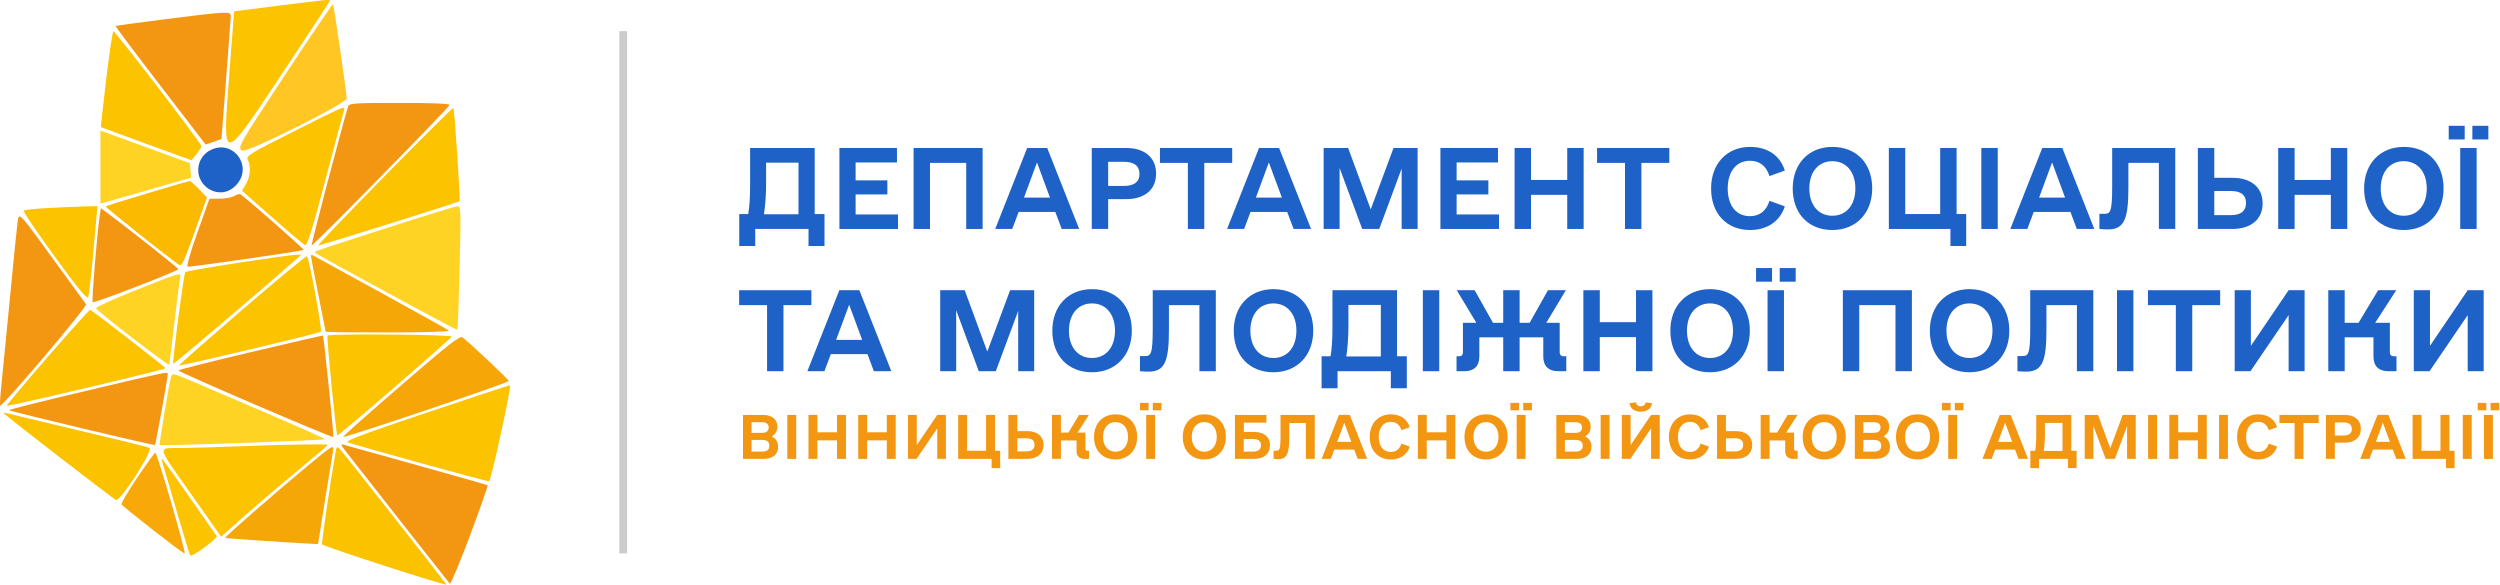 <svg width="1283" height="300" viewBox="0 0 1283 300" fill="none" xmlns="http://www.w3.org/2000/svg">
<path d="M107.029 77.588C105.009 78.82 103.126 81.186 102.391 83.419C98.643 94.78 112.101 103.734 120.633 95.556C130.892 85.722 119.141 70.199 107.029 77.588Z" fill="#1E62C7"/>
<path d="M85.043 9.822C71.081 11.593 59.509 13.18 59.328 13.351C59.147 13.521 69.471 27.277 82.27 43.919L105.54 74.18L113.67 71.387L116.028 40.753C117.325 23.905 118.42 9.269 118.459 8.228C118.554 5.733 116.54 5.829 85.043 9.822Z" fill="#F39712"/>
<path d="M142.837 2.937L120.151 5.797L117.647 38.651C117.566 39.723 117.485 40.77 117.407 41.793C115.891 61.608 115.089 72.076 117.714 73.021C120.653 74.079 127.888 63.195 143.225 40.123L143.272 40.053L143.299 40.012C143.982 38.985 144.681 37.933 145.396 36.858C158.545 17.087 169.303 0.673 169.303 0.382C169.303 -0.366 168.165 -0.256 142.837 2.937Z" fill="#FCC300"/>
<path d="M147.037 37.273C122.204 74.922 121.517 76.142 124.505 77.289C127.222 78.332 177.945 52.944 177.945 50.54C177.945 47.85 171.336 2.611 170.875 2.148C170.653 1.925 159.925 17.731 147.037 37.273Z" fill="#FFC624"/>
<path d="M150.641 67.477C128.233 78.76 126.136 80.052 127.145 81.939C128.87 85.162 128.448 90.845 126.209 94.516L124.174 97.855L139.705 111.568C148.247 119.109 155.864 125.52 156.632 125.816C157.65 126.207 160.477 117.061 167.084 92.012C172.065 73.126 176.356 57.066 176.619 56.322C177.408 54.088 176.191 54.61 150.641 67.477Z" fill="#FCC300"/>
<path d="M178.611 54.701C174.755 67.723 159.58 125.58 159.929 125.929C160.47 126.47 230.141 55.56 230.692 53.909C230.933 53.184 222.22 52.81 205.115 52.81C181.34 52.81 179.124 52.968 178.611 54.701Z" fill="#F39712"/>
<path d="M197.531 90.238C178.444 109.68 163.008 125.768 163.229 125.99C163.545 126.305 235.208 103.863 235.922 103.224C236.321 102.865 233.178 55.831 232.723 55.377C232.455 55.108 216.618 70.796 197.531 90.238Z" fill="#FCC300"/>
<path d="M161.741 129.752C163.173 131.084 234.362 169.649 234.724 169.288C234.953 169.059 235.473 154.673 235.882 137.319C236.602 106.7 236.563 105.771 234.56 105.892C233.426 105.96 217.186 110.956 198.47 116.996L195.979 117.8C164.943 127.815 161.446 128.943 161.535 129.505C161.546 129.576 161.615 129.638 161.693 129.708L161.712 129.725L161.728 129.739L161.741 129.752Z" fill="#FED324"/>
<path d="M159.581 131.459C159.581 131.988 161.282 140.853 163.362 151.159C165.441 161.466 167.143 170.059 167.143 170.256C167.143 170.452 181.58 170.613 199.226 170.613C218.037 170.613 230.885 170.216 230.284 169.65C229.719 169.122 213.945 160.304 195.229 150.056C176.514 139.808 160.836 131.215 160.391 130.96C159.946 130.706 159.581 130.93 159.581 131.459Z" fill="#F6A708"/>
<path d="M120.151 100.64C118.963 101.349 115.632 101.941 112.747 101.957L107.504 101.985L101.331 119.277C97.716 129.402 95.636 136.691 96.312 136.864C97.53 137.174 155.265 128.822 155.826 128.254C156.22 127.853 124.497 99.997 123.215 99.619C122.718 99.472 121.34 99.932 120.151 100.64Z" fill="#F39712"/>
<path d="M75.565 99.234C64.113 102.658 54.531 105.672 54.271 105.932C53.9 106.302 82.826 129.392 91.61 135.738C93.272 136.939 94.075 135.328 99.839 119.211L106.227 101.352L102.16 97.076C99.922 94.723 97.709 92.846 97.239 92.903C96.77 92.961 87.017 95.81 75.565 99.234Z" fill="#FBBA00"/>
<path d="M51.555 104.534L58.307 102.59C62.02 101.52 72.488 98.514 81.57 95.911L98.083 91.177L97.466 83.754L83.423 78.648C75.699 75.839 65.369 72.072 60.467 70.276L51.555 67.011V104.534Z" fill="#FED324"/>
<path d="M54.506 40.566C52.888 54.042 51.684 65.154 51.829 65.26C51.976 65.366 62.483 69.231 75.179 73.849L98.262 82.245L100.796 79.146C102.19 77.441 103.343 75.56 103.358 74.966C103.391 73.633 59.263 16.064 58.207 16.064C57.789 16.064 56.124 27.09 54.506 40.566Z" fill="#FCC300"/>
<path d="M51.145 110.88C49.785 120.027 46.978 154.507 47.548 155.076C48.23 155.758 91.468 139.084 91.503 138.127C91.521 137.603 67.564 118.619 55.758 109.8L51.752 106.806L51.145 110.88Z" fill="#F39712"/>
<path d="M24.367 106.762C18.029 107.106 12.524 107.707 12.135 108.097C11.746 108.488 18.877 119.03 27.98 131.526C40.34 148.49 44.721 153.786 45.276 152.433C45.686 151.435 46.922 140.527 48.023 128.193L50.025 105.767L42.958 105.951C39.072 106.053 30.705 106.418 24.367 106.762Z" fill="#FCC300"/>
<path d="M8.959 114.532C8.605 117.142 6.851 134.597 5.061 153.321C3.271 172.045 1.323 191.935 0.732 197.52C0.141 203.105 -0.153 207.865 0.08 208.097C1.062 209.079 45.013 157.247 44.15 156.125C43.652 155.474 36.531 145.702 28.326 134.408C27.507 133.28 26.724 132.202 25.975 131.171L25.969 131.161L25.954 131.141L25.951 131.138C14.378 115.198 11.047 110.61 9.855 111.112C9.373 111.314 9.241 112.348 9.055 113.799C9.025 114.033 8.994 114.278 8.959 114.532Z" fill="#F39712"/>
<path d="M24.348 183.327C12.652 196.82 3.256 208.032 3.467 208.243C4.015 208.791 85.058 189.644 84.969 188.988C84.892 188.405 47.495 159.421 46.32 159.032C45.931 158.903 36.044 169.836 24.348 183.327Z" fill="#FCC300"/>
<path d="M43.808 200.669C22.021 205.83 4.395 210.253 4.64 210.498C5.343 211.2 79.053 228.775 79.514 228.349C79.899 227.994 86.117 193.746 86.121 191.958C86.124 190.668 85.426 190.812 43.808 200.669Z" fill="#F39712"/>
<path d="M2.403 212.506C4.688 214.759 58.315 256.167 59.494 256.586C61.814 257.412 78.965 230.744 76.713 229.811C75.65 229.37 59.225 225.334 40.212 220.839C21.2 216.345 4.672 212.391 3.483 212.053C2.058 211.648 1.69 211.801 2.403 212.506Z" fill="#FBC200"/>
<path d="M70.495 245.068C65.761 252.09 62.096 258.272 62.351 258.806C62.931 260.023 93.803 284.094 94.783 284.094C95.179 284.094 92.095 272.421 87.929 258.155C83.764 243.889 80.074 232.236 79.729 232.259C79.383 232.282 75.229 238.047 70.495 245.068Z" fill="#F8A809"/>
<path d="M83.105 236.54C83.403 237.432 86.692 248.617 90.416 261.398C94.14 274.178 97.357 284.822 97.564 285.052C98.519 286.11 112.023 276.171 111.167 275.039C110.662 274.372 104.497 265.559 97.466 255.453C84.255 236.468 82.161 233.709 83.105 236.54Z" fill="#FCC300"/>
<path d="M69.919 148.817C58.334 153.406 49.05 157.633 49.289 158.213C49.983 159.894 86.604 188.105 86.851 187.149C86.975 186.673 88.098 177.53 89.348 166.831C90.598 156.131 91.896 145.796 92.232 143.864C92.279 143.594 92.329 143.339 92.376 143.101C92.56 142.161 92.694 141.477 92.412 141.129C91.657 140.194 87.91 141.681 74.109 147.156C72.804 147.674 71.409 148.227 69.919 148.817Z" fill="#FED324"/>
<path d="M122.044 134.9C107.638 137.104 95.513 139.244 95.1 139.657C94.306 140.451 88.323 185.998 88.921 186.689C89.194 187.003 133.405 149.444 151.479 133.544L154.72 130.693L151.479 130.794C149.696 130.85 136.45 132.698 122.044 134.9Z" fill="#FCC300"/>
<path d="M124.22 159.052C106.256 174.544 91.695 187.356 91.862 187.523C92.371 188.032 163.827 171.048 164.654 170.222C165.457 169.417 158.72 132.759 157.548 131.565C157.18 131.191 142.183 143.56 124.22 159.052Z" fill="#FCC300"/>
<path d="M87.85 193.103C86.796 196.668 81.561 228.013 81.953 228.405C82.458 228.91 166.198 225.956 166.741 225.415C166.961 225.194 153.409 219.131 136.624 211.943C119.84 204.755 102.121 197.163 97.249 195.074C89.414 191.714 88.327 191.486 87.85 193.103Z" fill="#FED324"/>
<path d="M157.42 239.462C140.65 253.41 115.152 275.671 115.527 276.039C115.784 276.289 142.433 278.113 158.429 278.973L163.22 279.23L166.738 257.075C168.672 244.889 170.514 233.581 170.832 231.947C171.649 227.74 171.241 227.969 157.42 239.462Z" fill="#F6A708"/>
<path d="M122.852 229.034C112.455 229.451 99.155 229.851 93.299 229.924C92.203 229.937 91.195 229.932 90.281 229.927C86.925 229.909 84.825 229.897 84.194 230.855C83.138 232.457 86.191 236.771 94.353 248.3L94.354 248.302L94.364 248.316L94.367 248.321C95.692 250.193 97.152 252.255 98.75 254.526L113.505 275.492L116.288 272.973C126.679 263.563 140.611 251.564 153.37 241.033C161.539 234.291 168.223 228.576 168.223 228.334C168.223 227.753 146.42 228.089 122.852 229.034Z" fill="#FCC300"/>
<path d="M172.174 232.387C169.687 246.27 164.895 278.962 165.289 279.358C166.591 280.659 229.722 301.056 229.047 299.957C227.839 297.987 176.794 233.016 174.687 230.765C172.892 228.847 172.798 228.909 172.174 232.387Z" fill="#FBC200"/>
<path d="M177.582 231.811C193.05 251.602 230.207 298.861 230.834 299.543C231.268 300.015 235.913 288.953 241.155 274.958C246.398 260.964 250.485 249.318 250.235 249.078C249.987 248.838 233.741 244.195 214.134 238.76C194.527 233.325 177.545 228.595 176.396 228.25C174.678 227.734 174.889 228.365 177.582 231.811Z" fill="#F39712"/>
<path d="M218.48 211.94C186.493 222.679 176.888 226.299 178.51 227C181.589 228.333 250.643 247.387 251.021 247.008C252.227 245.802 262.723 197.649 261.765 197.718C261.116 197.764 241.637 204.165 218.48 211.94Z" fill="#FCC300"/>
<path d="M205.708 197.87C189.191 212.145 175.855 224.001 176.071 224.218C176.731 224.877 261.125 196.427 261.125 195.545C261.125 194.809 241.406 176.228 237.359 173.15C236.031 172.139 230.326 176.595 205.708 197.87Z" fill="#F7A607"/>
<path d="M168.063 172.215C167.523 172.754 172.452 222.739 173.112 223.411C173.605 223.913 231.312 174.052 231.778 172.722C232.142 171.683 169.096 171.182 168.063 172.215Z" fill="#FCC300"/>
<path d="M128.523 180.765C108.173 185.558 91.525 189.772 91.525 190.13C91.525 190.924 170.537 224.859 171.092 224.304C171.458 223.937 166.142 172.388 165.714 172.153C165.609 172.096 148.873 175.971 128.523 180.765Z" fill="#F39712"/>
<path d="M317.826 16H321.826V284H317.826V16Z" fill="#CCCCCC"/>
<path d="M418.1 109.844V75.938H384.959V94.422C384.959 101.422 384.631 106.453 383.975 109.844H379.381V126.25H387.584V117.5H414.928V126.25H423.131V109.844H418.1ZM392.068 109.953C392.725 105.688 393.162 100.109 393.162 94.422V83.484H409.787V109.953H392.068Z" fill="#1E62C7"/>
<path d="M439.1 110.062V99.781H455.397V92.562H439.1V83.375H460.318V75.938H430.787V117.5H460.865V110.062H439.1Z" fill="#1E62C7"/>
<path d="M504.287 75.938H468.85V117.5H477.272V83.594H495.865V117.5H504.287V75.938Z" fill="#1E62C7"/>
<path d="M544.865 117.5H553.834L537.428 75.938H527.147L510.74 117.5H519.49L522.772 108.75H541.584L544.865 117.5ZM525.506 101.422L532.178 83.375L538.85 101.422H525.506Z" fill="#1E62C7"/>
<path d="M577.897 75.938H560.287V117.5H568.709V102.188H577.897C587.522 102.188 593.318 97.266 593.318 89.062C593.318 80.969 587.522 75.938 577.897 75.938ZM576.912 95.406H568.709V83.047H576.912C582.053 83.047 584.787 85.125 584.787 89.281C584.787 93.328 582.053 95.406 576.912 95.406Z" fill="#1E62C7"/>
<path d="M632.365 75.938H595.287V83.594H609.615V117.5H618.037V83.594H632.365V75.938Z" fill="#1E62C7"/>
<path d="M663.865 117.5H672.834L656.428 75.938H646.147L629.74 117.5H638.49L641.772 108.75H660.584L663.865 117.5ZM644.506 101.422L651.178 83.375L657.85 101.422H644.506Z" fill="#1E62C7"/>
<path d="M727.522 75.938H715.162L703.459 107.438L691.865 75.938H679.287V117.5H687.49V86.219L699.084 117.5H707.834L719.318 86.547V117.5H727.522V75.938Z" fill="#1E62C7"/>
<path d="M747.537 110.062V99.781H763.834V92.562H747.537V83.375H768.756V75.938H739.225V117.5H769.303V110.062H747.537Z" fill="#1E62C7"/>
<path d="M804.303 75.938V92.344H785.709V75.938H777.287V117.5H785.709V100H804.303V117.5H812.725V75.938H804.303Z" fill="#1E62C7"/>
<path d="M856.693 75.938H819.615V83.594H833.943V117.5H842.365V83.594H856.693V75.938Z" fill="#1E62C7"/>
<path d="M898.147 118.047C907.006 118.047 913.568 113.453 915.975 105.906L908.1 103.062C906.459 108.312 902.959 110.938 898.037 110.938C891.037 110.938 886.662 105.469 886.662 96.719C886.662 87.969 891.147 82.5 898.037 82.5C902.959 82.5 906.459 85.125 908.1 90.375L915.975 87.531C913.568 79.766 907.006 75.391 898.147 75.391C886.225 75.391 878.131 84.031 878.131 96.719C878.131 109.625 886.115 118.047 898.147 118.047Z" fill="#1E62C7"/>
<path d="M940.365 118.047C952.506 118.047 960.818 109.406 960.818 96.719C960.818 83.812 952.725 75.391 940.365 75.391C928.225 75.391 920.022 84.031 920.022 96.719C920.022 109.625 928.115 118.047 940.365 118.047ZM940.365 110.719C933.256 110.719 928.553 105.25 928.553 96.719C928.553 88.188 933.256 82.719 940.365 82.719C947.475 82.719 952.178 88.188 952.178 96.719C952.178 105.25 947.475 110.719 940.365 110.719Z" fill="#1E62C7"/>
<path d="M1004.13 109.844V75.938H995.709V109.844H977.772V75.938H969.35V117.5H1000.96V126.25H1009.05V109.844H1004.13Z" fill="#1E62C7"/>
<path d="M1016.82 117.5H1025.24V75.938H1016.82V117.5Z" fill="#1E62C7"/>
<path d="M1065.82 117.5H1074.79L1058.38 75.938H1048.1L1031.69 117.5H1040.44L1043.72 108.75H1062.54L1065.82 117.5ZM1046.46 101.422L1053.13 83.375L1059.8 101.422H1046.46Z" fill="#1E62C7"/>
<path d="M1116.35 75.938H1083.97V95.406C1083.97 109.297 1082.99 109.734 1079.6 109.734H1077.41V117.5C1079.82 117.719 1080.91 117.719 1082.01 117.719C1090.43 117.719 1092.29 111.812 1092.29 96.062V83.594H1107.93V117.5H1116.35V75.938Z" fill="#1E62C7"/>
<path d="M1145.66 91.25H1136.37V75.938H1127.94V117.5H1145.66C1155.29 117.5 1161.19 112.469 1161.19 104.375C1161.19 96.172 1155.29 91.25 1145.66 91.25ZM1145.01 110.391H1136.37V98.031H1145.01C1150.04 98.031 1152.66 100.109 1152.66 104.156C1152.66 108.312 1150.04 110.391 1145.01 110.391Z" fill="#1E62C7"/>
<path d="M1196.19 75.938V92.344H1177.6V75.938H1169.18V117.5H1177.6V100H1196.19V117.5H1204.62V75.938H1196.19Z" fill="#1E62C7"/>
<path d="M1233.6 118.047C1245.74 118.047 1254.05 109.406 1254.05 96.719C1254.05 83.812 1245.96 75.391 1233.6 75.391C1221.46 75.391 1213.26 84.031 1213.26 96.719C1213.26 109.625 1221.35 118.047 1233.6 118.047ZM1233.6 110.719C1226.49 110.719 1221.79 105.25 1221.79 96.719C1221.79 88.188 1226.49 82.719 1233.6 82.719C1240.71 82.719 1245.41 88.188 1245.41 96.719C1245.41 105.25 1240.71 110.719 1233.6 110.719Z" fill="#1E62C7"/>
<path d="M1256.68 71.562H1264.88V64.562H1256.68V71.562ZM1268.82 71.562H1277.02V64.562H1268.82V71.562ZM1262.58 117.5H1271.01V75.938H1262.58V117.5Z" fill="#1E62C7"/>
<path d="M416.407 148.938H379.329V156.594H393.657V190.5H402.079V156.594H416.407V148.938Z" fill="#1E62C7"/>
<path d="M448.467 190.5H457.436L441.03 148.938H430.748L414.342 190.5H423.092L426.373 181.75H445.186L448.467 190.5ZM429.108 174.422L435.78 156.375L442.452 174.422H429.108Z" fill="#1E62C7"/>
<path d="M530.743 148.938H518.384L506.681 180.438L495.087 148.938H482.509V190.5H490.712V159.219L502.306 190.5H511.056L522.54 159.547V190.5H530.743V148.938Z" fill="#1E62C7"/>
<path d="M560.397 191.047C572.538 191.047 580.85 182.406 580.85 169.719C580.85 156.812 572.757 148.391 560.397 148.391C548.257 148.391 540.053 157.031 540.053 169.719C540.053 182.625 548.147 191.047 560.397 191.047ZM560.397 183.719C553.288 183.719 548.585 178.25 548.585 169.719C548.585 161.188 553.288 155.719 560.397 155.719C567.507 155.719 572.21 161.188 572.21 169.719C572.21 178.25 567.507 183.719 560.397 183.719Z" fill="#1E62C7"/>
<path d="M623.957 148.938H591.582V168.406C591.582 182.297 590.598 182.734 587.207 182.734H585.02V190.5C587.426 190.719 588.52 190.719 589.613 190.719C598.035 190.719 599.895 184.812 599.895 169.062V156.594H615.535V190.5H623.957V148.938Z" fill="#1E62C7"/>
<path d="M653.502 191.047C665.642 191.047 673.955 182.406 673.955 169.719C673.955 156.812 665.861 148.391 653.502 148.391C641.361 148.391 633.158 157.031 633.158 169.719C633.158 182.625 641.252 191.047 653.502 191.047ZM653.502 183.719C646.392 183.719 641.689 178.25 641.689 169.719C641.689 161.188 646.392 155.719 653.502 155.719C660.611 155.719 665.314 161.188 665.314 169.719C665.314 178.25 660.611 183.719 653.502 183.719Z" fill="#1E62C7"/>
<path d="M716.952 182.844V148.938H683.812V167.422C683.812 174.422 683.484 179.453 682.827 182.844H678.234V199.25H686.437V190.5H713.78V199.25H721.984V182.844H716.952ZM690.921 182.953C691.577 178.688 692.015 173.109 692.015 167.422V156.484H708.64V182.953H690.921Z" fill="#1E62C7"/>
<path d="M730.2 190.5H738.622V148.938H730.2V190.5Z" fill="#1E62C7"/>
<path d="M802.291 182.844C801.197 182.844 800.432 182.078 800.432 180.875V165.672H793.541L803.604 148.938H794.416L785.01 165.672H779.869V148.938H771.447V165.672H766.197L756.791 148.938H747.604L757.666 165.672H750.775V180.875C750.775 182.078 750.119 182.844 748.916 182.844H747.494V190.5H751.65C756.463 190.5 759.197 187.875 759.197 182.953V173.109H771.447V190.5H779.869V173.109H792.01V182.953C792.01 187.875 794.744 190.5 799.557 190.5H803.822V182.844H802.291Z" fill="#1E62C7"/>
<path d="M839.601 148.938V165.344H821.007V148.938H812.585V190.5H821.007V173H839.601V190.5H848.023V148.938H839.601Z" fill="#1E62C7"/>
<path d="M877.567 191.047C889.708 191.047 898.02 182.406 898.02 169.719C898.02 156.812 889.927 148.391 877.567 148.391C865.427 148.391 857.224 157.031 857.224 169.719C857.224 182.625 865.317 191.047 877.567 191.047ZM877.567 183.719C870.458 183.719 865.755 178.25 865.755 169.719C865.755 161.188 870.458 155.719 877.567 155.719C884.677 155.719 889.38 161.188 889.38 169.719C889.38 178.25 884.677 183.719 877.567 183.719Z" fill="#1E62C7"/>
<path d="M901.205 144.562H909.408V137.562H901.205V144.562ZM913.346 144.562H921.549V137.562H913.346V144.562ZM907.112 190.5H915.533V148.938H907.112V190.5Z" fill="#1E62C7"/>
<path d="M981.185 148.938H945.747V190.5H954.169V156.594H972.763V190.5H981.185V148.938Z" fill="#1E62C7"/>
<path d="M1010.73 191.047C1022.87 191.047 1031.18 182.406 1031.18 169.719C1031.18 156.812 1023.09 148.391 1010.73 148.391C998.589 148.391 990.385 157.031 990.385 169.719C990.385 182.625 998.479 191.047 1010.73 191.047ZM1010.73 183.719C1003.62 183.719 998.917 178.25 998.917 169.719C998.917 161.188 1003.62 155.719 1010.73 155.719C1017.84 155.719 1022.54 161.188 1022.54 169.719C1022.54 178.25 1017.84 183.719 1010.73 183.719Z" fill="#1E62C7"/>
<path d="M1074.29 148.938H1041.91V168.406C1041.91 182.297 1040.93 182.734 1037.54 182.734H1035.35V190.5C1037.76 190.719 1038.85 190.719 1039.95 190.719C1048.37 190.719 1050.23 184.812 1050.23 169.062V156.594H1065.87V190.5H1074.29V148.938Z" fill="#1E62C7"/>
<path d="M1086.44 190.5H1094.86V148.938H1086.44V190.5Z" fill="#1E62C7"/>
<path d="M1139.39 148.938H1102.32V156.594H1116.64V190.5H1125.07V156.594H1139.39V148.938Z" fill="#1E62C7"/>
<path d="M1174.52 148.938L1155.16 177.484V148.938H1146.84V190.5H1154.94L1174.52 161.734V190.5H1182.72V148.938H1174.52Z" fill="#1E62C7"/>
<path d="M1228.45 182.844C1227.25 182.844 1226.48 182.078 1226.48 180.875V165.672H1218.94L1229.76 148.938H1220.47L1210.4 165.672H1203.29V148.938H1194.87V190.5H1203.29V173.109H1218.06V182.953C1218.06 187.875 1220.79 190.5 1225.61 190.5H1229.87V182.844H1228.45Z" fill="#1E62C7"/>
<path d="M1266.42 148.938L1247.06 177.484V148.938H1238.75V190.5H1246.84L1266.42 161.734V190.5H1274.62V148.938H1266.42Z" fill="#1E62C7"/>
<path d="M396.028 223.981C397.869 222.972 398.937 221.191 398.937 218.934C398.937 215.253 396.206 212.938 391.694 212.938H381.303V235.5H391.872C396.562 235.5 399.353 233.125 399.353 229.325C399.353 226.831 398.165 224.991 396.028 223.981ZM390.981 216.678C393.297 216.678 394.484 217.569 394.484 219.409C394.484 221.25 393.297 222.141 390.981 222.141H385.697V216.678H390.981ZM391.04 231.759H385.697V225.762H391.04C393.594 225.762 394.84 226.772 394.84 228.791C394.84 230.809 393.594 231.759 391.04 231.759Z" fill="#F39712"/>
<path d="M404.044 235.5H408.615V212.938H404.044V235.5Z" fill="#F39712"/>
<path d="M429.575 212.938V221.844H419.481V212.938H414.909V235.5H419.481V226H429.575V235.5H434.147V212.938H429.575Z" fill="#F39712"/>
<path d="M455.106 212.938V221.844H445.012V212.938H440.44V235.5H445.012V226H455.106V235.5H459.678V212.938H455.106Z" fill="#F39712"/>
<path d="M480.993 212.938L470.484 228.434V212.938H465.972V235.5H470.365L480.993 219.884V235.5H485.447V212.938H480.993Z" fill="#F39712"/>
<path d="M510.622 231.344V212.938H506.05V231.344H496.312V212.938H491.74V235.5H508.9V240.25H513.294V231.344H510.622Z" fill="#F39712"/>
<path d="M527.128 221.25H522.081V212.938H517.509V235.5H527.128C532.353 235.5 535.559 232.769 535.559 228.375C535.559 223.922 532.353 221.25 527.128 221.25ZM526.772 231.641H522.081V224.931H526.772C529.503 224.931 530.928 226.059 530.928 228.256C530.928 230.513 529.503 231.641 526.772 231.641Z" fill="#F39712"/>
<path d="M558.122 231.344C557.469 231.344 557.053 230.928 557.053 230.275V222.022H552.956L558.834 212.938H553.787L548.325 222.022H544.465V212.938H539.893V235.5H544.465V226.059H552.481V231.403C552.481 234.075 553.965 235.5 556.578 235.5H558.893V231.344H558.122Z" fill="#F39712"/>
<path d="M572.49 235.797C579.081 235.797 583.594 231.106 583.594 224.219C583.594 217.212 579.2 212.641 572.49 212.641C565.9 212.641 561.447 217.331 561.447 224.219C561.447 231.225 565.84 235.797 572.49 235.797ZM572.49 231.819C568.631 231.819 566.078 228.85 566.078 224.219C566.078 219.587 568.631 216.619 572.49 216.619C576.35 216.619 578.903 219.587 578.903 224.219C578.903 228.85 576.35 231.819 572.49 231.819Z" fill="#F39712"/>
<path d="M585.018 210.562H589.472V206.762H585.018V210.562ZM591.609 210.562H596.062V206.762H591.609V210.562ZM588.225 235.5H592.797V212.938H588.225V235.5Z" fill="#F39712"/>
<path d="M618.031 235.797C624.622 235.797 629.134 231.106 629.134 224.219C629.134 217.212 624.74 212.641 618.031 212.641C611.44 212.641 606.987 217.331 606.987 224.219C606.987 231.225 611.381 235.797 618.031 235.797ZM618.031 231.819C614.172 231.819 611.618 228.85 611.618 224.219C611.618 219.587 614.172 216.619 618.031 216.619C621.89 216.619 624.443 219.587 624.443 224.219C624.443 228.85 621.89 231.819 618.031 231.819Z" fill="#F39712"/>
<path d="M643.622 221.666H638.337V216.916H649.915V212.938H633.765V235.5H643.622C648.669 235.5 651.756 232.887 651.756 228.494C651.756 224.278 648.669 221.666 643.622 221.666ZM643.087 231.759H638.278V225.288H643.087C645.759 225.288 647.125 226.416 647.125 228.494C647.125 230.631 645.759 231.759 643.087 231.759Z" fill="#F39712"/>
<path d="M674.734 212.938H657.159V223.506C657.159 231.047 656.625 231.284 654.784 231.284H653.597V235.5C654.903 235.619 655.497 235.619 656.09 235.619C660.662 235.619 661.672 232.413 661.672 223.863V217.094H670.162V235.5H674.734V212.938Z" fill="#F39712"/>
<path d="M696.762 235.5H701.631L692.725 212.938H687.143L678.237 235.5H682.987L684.768 230.75H694.981L696.762 235.5ZM686.253 226.772L689.875 216.975L693.497 226.772H686.253Z" fill="#F39712"/>
<path d="M713.803 235.797C718.612 235.797 722.175 233.303 723.481 229.206L719.206 227.663C718.315 230.513 716.415 231.938 713.743 231.938C709.943 231.938 707.568 228.969 707.568 224.219C707.568 219.469 710.003 216.5 713.743 216.5C716.415 216.5 718.315 217.925 719.206 220.775L723.481 219.231C722.175 215.016 718.612 212.641 713.803 212.641C707.331 212.641 702.937 217.331 702.937 224.219C702.937 231.225 707.272 235.797 713.803 235.797Z" fill="#F39712"/>
<path d="M742.303 212.938V221.844H732.209V212.938H727.637V235.5H732.209V226H742.303V235.5H746.875V212.938H742.303Z" fill="#F39712"/>
<path d="M762.609 235.797C769.2 235.797 773.712 231.106 773.712 224.219C773.712 217.212 769.318 212.641 762.609 212.641C756.018 212.641 751.565 217.331 751.565 224.219C751.565 231.225 755.959 235.797 762.609 235.797ZM762.609 231.819C758.75 231.819 756.197 228.85 756.197 224.219C756.197 219.587 758.75 216.619 762.609 216.619C766.469 216.619 769.022 219.587 769.022 224.219C769.022 228.85 766.469 231.819 762.609 231.819Z" fill="#F39712"/>
<path d="M775.137 210.562H779.59V206.762H775.137V210.562ZM781.728 210.562H786.181V206.762H781.728V210.562ZM778.344 235.5H782.915V212.938H778.344V235.5Z" fill="#F39712"/>
<path d="M813.434 223.981C815.275 222.972 816.344 221.191 816.344 218.934C816.344 215.253 813.612 212.938 809.1 212.938H798.709V235.5H809.278C813.969 235.5 816.759 233.125 816.759 229.325C816.759 226.831 815.572 224.991 813.434 223.981ZM808.387 216.678C810.703 216.678 811.89 217.569 811.89 219.409C811.89 221.25 810.703 222.141 808.387 222.141H803.103V216.678H808.387ZM808.447 231.759H803.103V225.762H808.447C811 225.762 812.247 226.772 812.247 228.791C812.247 230.809 811 231.759 808.447 231.759Z" fill="#F39712"/>
<path d="M821.45 235.5H826.022V212.938H821.45V235.5Z" fill="#F39712"/>
<path d="M842.053 211.275C845.378 211.275 847.515 209.613 847.812 206.941L844.547 206.466C844.309 207.831 843.359 208.544 842.053 208.544C840.747 208.544 839.797 207.831 839.559 206.466L836.293 206.941C836.59 209.613 838.728 211.275 842.053 211.275ZM847.337 212.938L836.828 228.434V212.938H832.315V235.5H836.709L847.337 219.884V235.5H851.79V212.938H847.337Z" fill="#F39712"/>
<path d="M867.347 235.797C872.156 235.797 875.719 233.303 877.025 229.206L872.75 227.663C871.859 230.513 869.959 231.938 867.287 231.938C863.487 231.938 861.112 228.969 861.112 224.219C861.112 219.469 863.547 216.5 867.287 216.5C869.959 216.5 871.859 217.925 872.75 220.775L877.025 219.231C875.719 215.016 872.156 212.641 867.347 212.641C860.875 212.641 856.481 217.331 856.481 224.219C856.481 231.225 860.815 235.797 867.347 235.797Z" fill="#F39712"/>
<path d="M890.8 221.25H885.753V212.938H881.181V235.5H890.8C896.025 235.5 899.231 232.769 899.231 228.375C899.231 223.922 896.025 221.25 890.8 221.25ZM890.443 231.641H885.753V224.931H890.443C893.175 224.931 894.6 226.059 894.6 228.256C894.6 230.513 893.175 231.641 890.443 231.641Z" fill="#F39712"/>
<path d="M921.794 231.344C921.14 231.344 920.725 230.928 920.725 230.275V222.022H916.628L922.506 212.938H917.459L911.997 222.022H908.137V212.938H903.565V235.5H908.137V226.059H916.153V231.403C916.153 234.075 917.637 235.5 920.25 235.5H922.565V231.344H921.794Z" fill="#F39712"/>
<path d="M936.162 235.797C942.753 235.797 947.265 231.106 947.265 224.219C947.265 217.212 942.872 212.641 936.162 212.641C929.572 212.641 925.119 217.331 925.119 224.219C925.119 231.225 929.512 235.797 936.162 235.797ZM936.162 231.819C932.303 231.819 929.75 228.85 929.75 224.219C929.75 219.587 932.303 216.619 936.162 216.619C940.022 216.619 942.575 219.587 942.575 224.219C942.575 228.85 940.022 231.819 936.162 231.819Z" fill="#F39712"/>
<path d="M966.622 223.981C968.462 222.972 969.531 221.191 969.531 218.934C969.531 215.253 966.8 212.938 962.287 212.938H951.897V235.5H962.465C967.156 235.5 969.947 233.125 969.947 229.325C969.947 226.831 968.759 224.991 966.622 223.981ZM961.575 216.678C963.89 216.678 965.078 217.569 965.078 219.409C965.078 221.25 963.89 222.141 961.575 222.141H956.29V216.678H961.575ZM961.634 231.759H956.29V225.762H961.634C964.187 225.762 965.434 226.772 965.434 228.791C965.434 230.809 964.187 231.759 961.634 231.759Z" fill="#F39712"/>
<path d="M984.078 235.797C990.669 235.797 995.181 231.106 995.181 224.219C995.181 217.212 990.787 212.641 984.078 212.641C977.487 212.641 973.034 217.331 973.034 224.219C973.034 231.225 977.428 235.797 984.078 235.797ZM984.078 231.819C980.219 231.819 977.665 228.85 977.665 224.219C977.665 219.587 980.219 216.619 984.078 216.619C987.937 216.619 990.49 219.587 990.49 224.219C990.49 228.85 987.937 231.819 984.078 231.819Z" fill="#F39712"/>
<path d="M996.606 210.562H1001.06V206.762H996.606V210.562ZM1003.2 210.562H1007.65V206.762H1003.2V210.562ZM999.812 235.5H1004.38V212.938H999.812V235.5Z" fill="#F39712"/>
<path d="M1035.91 235.5H1040.78L1031.87 212.938H1026.29L1017.39 235.5H1022.14L1023.92 230.75H1034.13L1035.91 235.5ZM1025.4 226.772L1029.02 216.975L1032.65 226.772H1025.4Z" fill="#F39712"/>
<path d="M1062.99 231.344V212.938H1045V222.972C1045 226.772 1044.82 229.503 1044.46 231.344H1041.97V240.25H1046.42V235.5H1061.27V240.25H1065.72V231.344H1062.99ZM1048.86 231.403C1049.21 229.087 1049.45 226.059 1049.45 222.972V217.034H1058.47V231.403H1048.86Z" fill="#F39712"/>
<path d="M1096.06 212.938H1089.35L1083 230.038L1076.7 212.938H1069.87V235.5H1074.33V218.519L1080.62 235.5H1085.37L1091.61 218.697V235.5H1096.06V212.938Z" fill="#F39712"/>
<path d="M1102.41 235.5H1106.98V212.938H1102.41V235.5Z" fill="#F39712"/>
<path d="M1127.94 212.938V221.844H1117.85V212.938H1113.28V235.5H1117.85V226H1127.94V235.5H1132.52V212.938H1127.94Z" fill="#F39712"/>
<path d="M1138.81 235.5H1143.38V212.938H1138.81V235.5Z" fill="#F39712"/>
<path d="M1158.94 235.797C1163.75 235.797 1167.31 233.303 1168.62 229.206L1164.34 227.663C1163.45 230.513 1161.55 231.938 1158.88 231.938C1155.08 231.938 1152.7 228.969 1152.7 224.219C1152.7 219.469 1155.14 216.5 1158.88 216.5C1161.55 216.5 1163.45 217.925 1164.34 220.775L1168.62 219.231C1167.31 215.016 1163.75 212.641 1158.94 212.641C1152.47 212.641 1148.07 217.331 1148.07 224.219C1148.07 231.225 1152.41 235.797 1158.94 235.797Z" fill="#F39712"/>
<path d="M1189.93 212.938H1169.8V217.094H1177.58V235.5H1182.15V217.094H1189.93V212.938Z" fill="#F39712"/>
<path d="M1203.23 212.938H1193.67V235.5H1198.24V227.188H1203.23C1208.46 227.188 1211.6 224.516 1211.6 220.062C1211.6 215.669 1208.46 212.938 1203.23 212.938ZM1202.7 223.506H1198.24V216.797H1202.7C1205.49 216.797 1206.97 217.925 1206.97 220.181C1206.97 222.378 1205.49 223.506 1202.7 223.506Z" fill="#F39712"/>
<path d="M1229.77 235.5H1234.64L1225.73 212.938H1220.15L1211.25 235.5H1216L1217.78 230.75H1227.99L1229.77 235.5ZM1219.26 226.772L1222.88 216.975L1226.51 226.772H1219.26Z" fill="#F39712"/>
<path d="M1257.02 231.344V212.938H1252.45V231.344H1242.72V212.938H1238.14V235.5H1255.3V240.25H1259.7V231.344H1257.02Z" fill="#F39712"/>
<path d="M1263.91 235.5H1268.48V212.938H1263.91V235.5Z" fill="#F39712"/>
<path d="M1271.57 210.562H1276.02V206.762H1271.57V210.562ZM1278.16 210.562H1282.62V206.762H1278.16V210.562ZM1274.78 235.5H1279.35V212.938H1274.78V235.5Z" fill="#F39712"/>
</svg>
